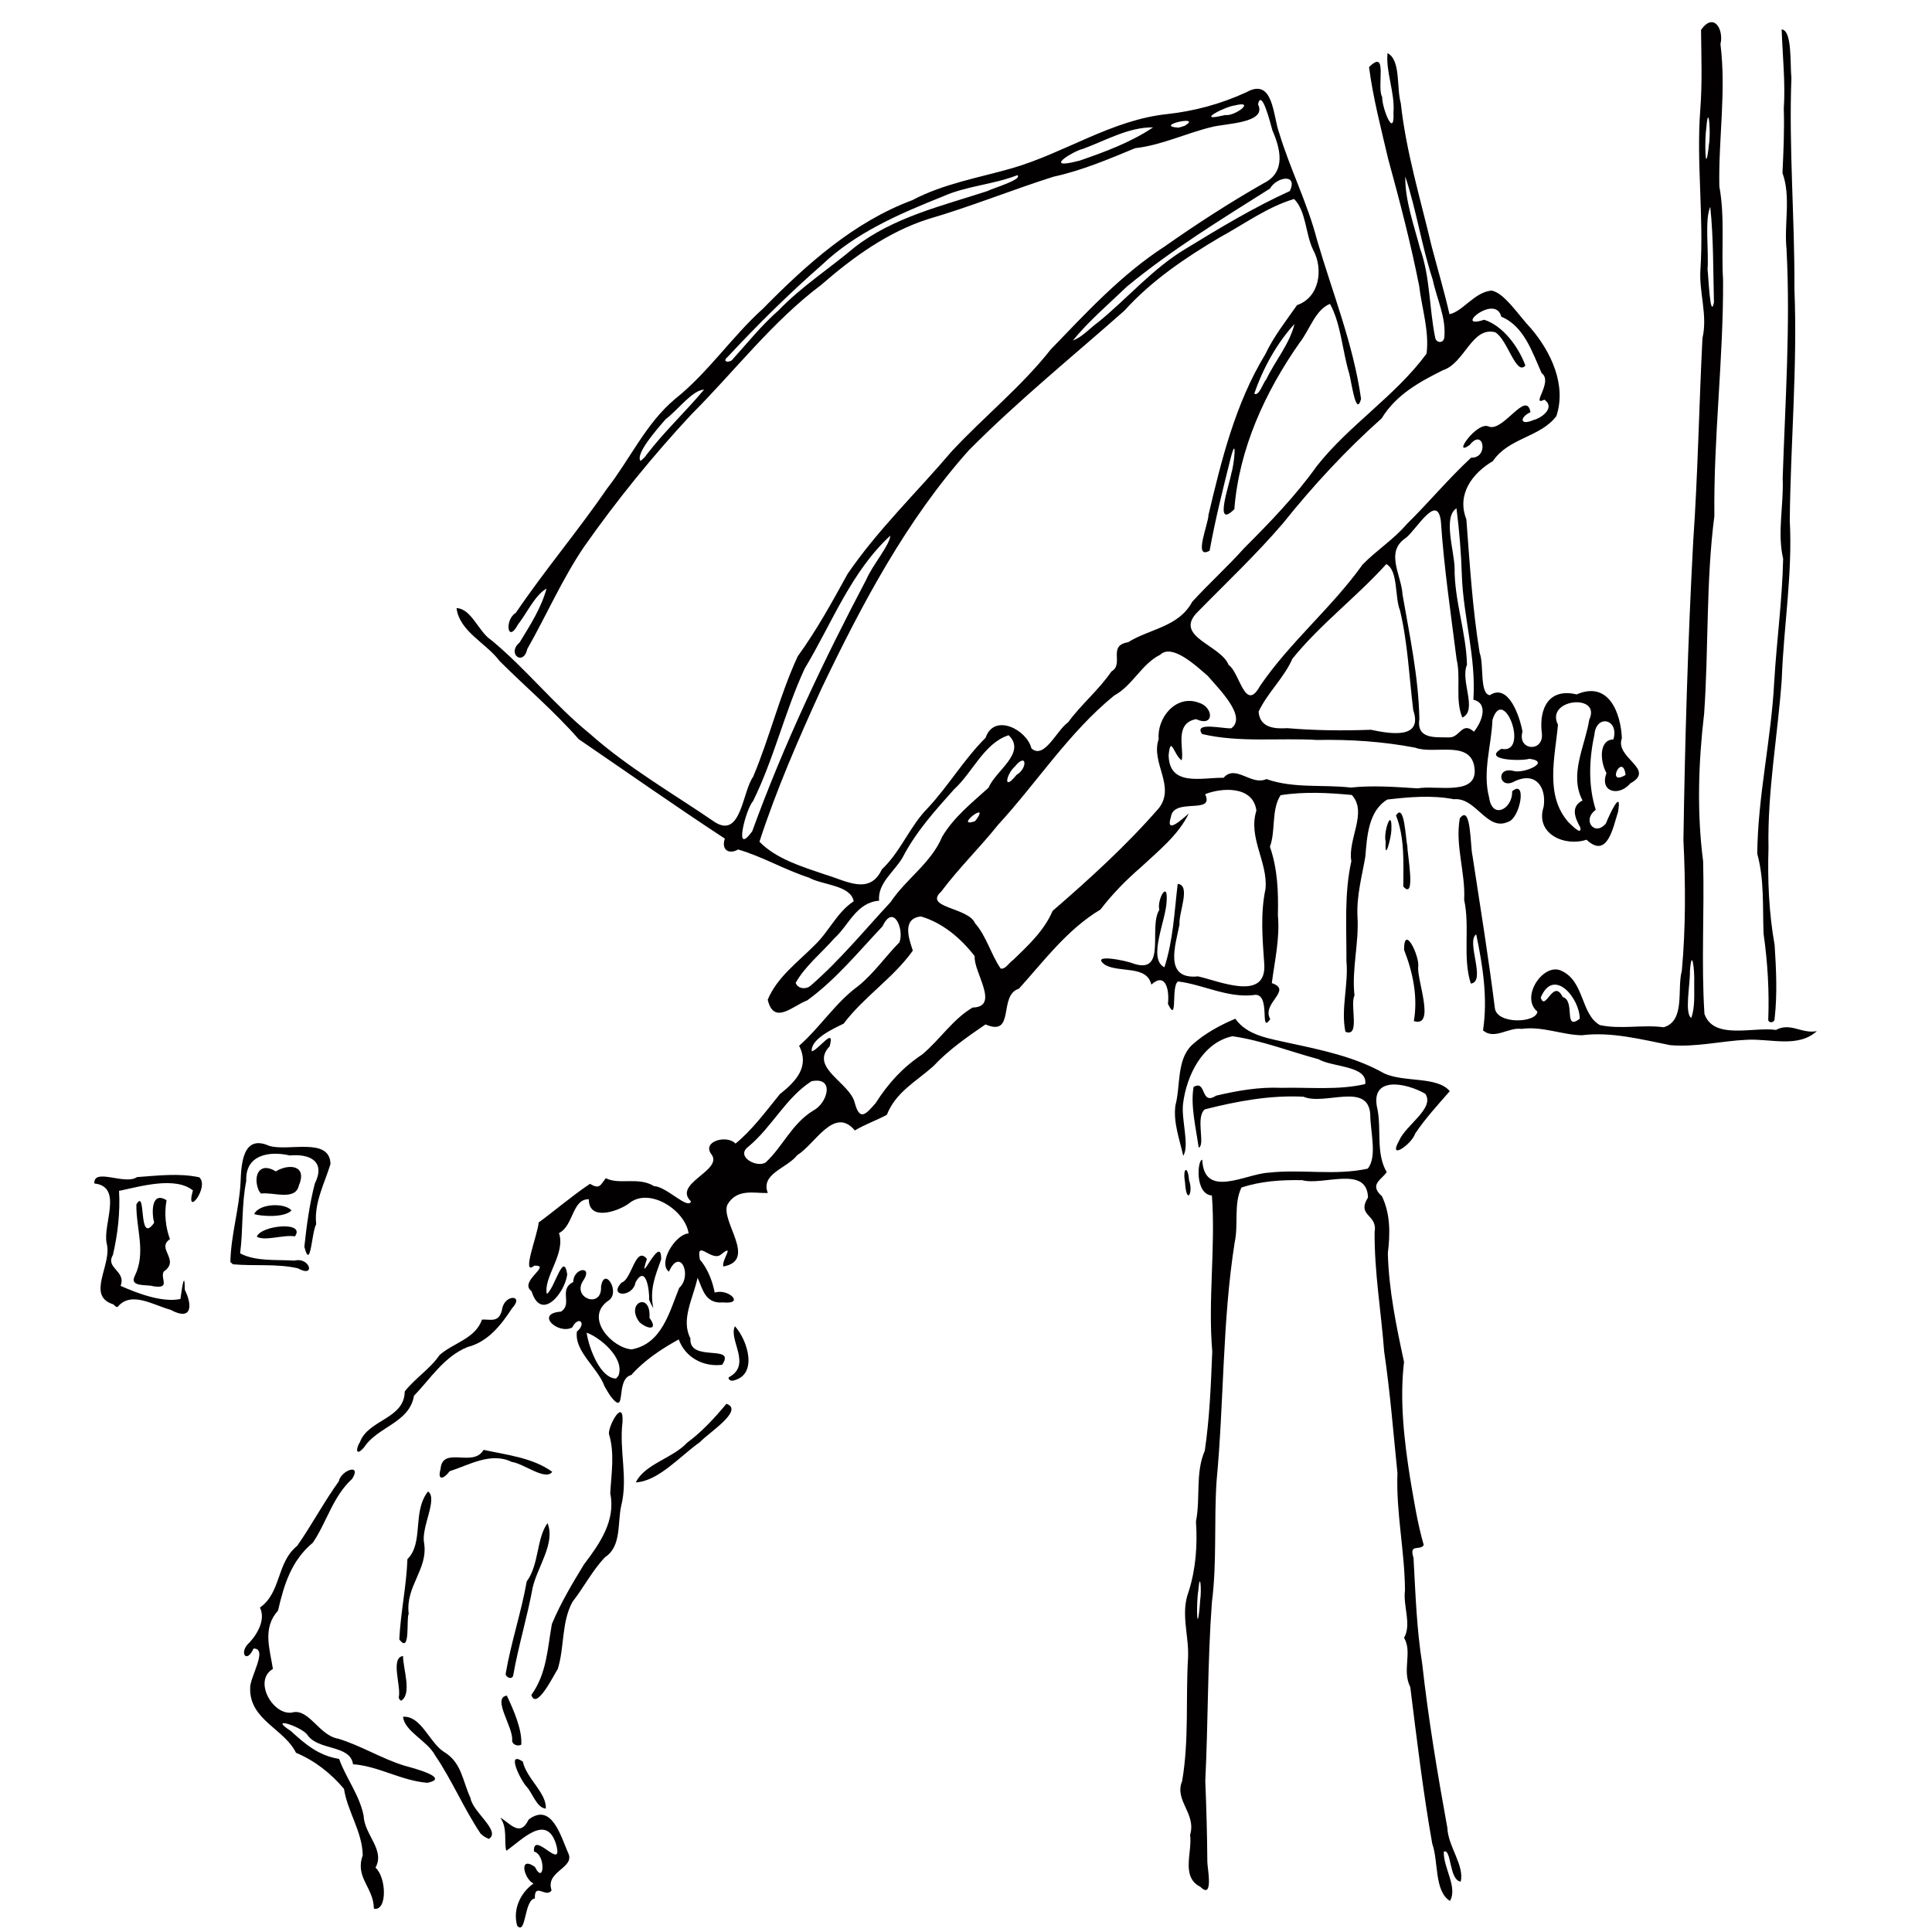 <?xml version="1.0" encoding="UTF-8" standalone="no"?>
<!-- Created with Inkscape (http://www.inkscape.org/) -->

<svg
   xmlns:dc="http://purl.org/dc/elements/1.1/"
   xmlns:cc="http://creativecommons.org/ns#"
   xmlns:rdf="http://www.w3.org/1999/02/22-rdf-syntax-ns#"
   xmlns:svg="http://www.w3.org/2000/svg"
   xmlns="http://www.w3.org/2000/svg"
   xmlns:sodipodi="http://sodipodi.sourceforge.net/DTD/sodipodi-0.dtd"
   xmlns:inkscape="http://www.inkscape.org/namespaces/inkscape"
   width="230mm"
   height="230mm"
   viewBox="0 0 230 230"
   version="1.1"
   id="svg4708"
   inkscape:version="0.92.1 r15371"
   sodipodi:docname="lockyer telescope small.svg">
  <defs
     id="defs4702" />
  <sodipodi:namedview
     id="base"
     pagecolor="#ffffff"
     bordercolor="#666666"
     borderopacity="1.0"
     inkscape:pageopacity="0.0"
     inkscape:pageshadow="2"
     inkscape:zoom="0.49497475"
     inkscape:cx="848.22815"
     inkscape:cy="53.423364"
     inkscape:document-units="mm"
     inkscape:current-layer="layer1"
     showgrid="false"
     inkscape:window-width="2560"
     inkscape:window-height="1365"
     inkscape:window-x="-9"
     inkscape:window-y="-9"
     inkscape:window-maximized="1" />
  <g
     inkscape:label="Layer 1"
     inkscape:groupmode="layer"
     id="layer1"
     transform="translate(608.263,279.961)">
    <path
       style="fill:#020000;fill-opacity:1;stroke-width:0.265"
       d="m -563.76,-52.819 c -0.032,-2.414 -2.28,-3.677 -1.32,-6.26 -0.044,-2.831 -1.821,-5.218 -2.231,-7.924 -1.55,-1.837 -3.457,-3.348 -5.716,-4.296 -1.383,-2.842 -5.537,-3.905 -5.455,-7.673 -0.1,-1.219 2.199,-4.776 0.403,-4.731 -0.865,1.913 -1.808,0.402 -0.454,-0.751 1.149,-1.276 1.839,-2.863 1.213,-4.129 2.56,-1.793 1.951,-5.349 4.438,-7.351 1.74,-2.489 3.166,-5.202 4.95,-7.673 0.245,-1.306 2.775,-2.214 1.597,-0.307 -2.3,2.096 -3.011,5.135 -4.684,7.605 -2.573,2.145 -3.431,4.998 -4.148,8.09 -1.874,2.066 -0.985,4.535 -0.606,6.939 -2.466,1.431 0.148,5.82 2.482,5.146 1.888,-0.273 3.085,2.8 5.29,3.159 2.749,0.837 5.127,2.36 7.877,3.212 0.966,0.268 5.554,1.437 2.76,2.039 -3.062,-0.22 -5.906,-2.014 -8.873,-2.205 -0.332,-2.388 -4.212,-1.571 -5.482,-3.568 -0.877,-1.012 -4.686,-2.182 -1.929,-0.398 1.719,1.571 3.315,2.939 5.755,3.329 0.824,2.29 2.423,4.288 2.916,6.744 0.081,2.301 2.596,4.072 1.413,6.202 1.311,1.153 1.419,5.175 -0.16,4.886 l -0.035,-0.086 z m 17.068,2.117 c -0.577,-2.014 0.455,-3.993 1.934,-5.022 -1.168,-0.614 -1.777,-3.363 0.174,-1.988 1.12,2.266 1.329,-1.469 -0.112,-1.827 -0.146,-2.628 3.493,2.454 2.666,-0.753 -1.12,-3.906 -4.107,-0.611 -5.955,0.66 -0.314,-0.96 0.19,-2.69 -0.719,-3.937 1.148,0.609 2.324,2.412 3.378,0.22 2.729,-2.092 3.842,2.022 4.672,3.916 0.989,1.87 -2.752,2.176 -1.943,4.512 -0.65,0.971 -2.062,-1.019 -1.991,0.965 -1.3,0.163 -1.021,4.437 -2.103,3.255 z m -4.359,-10.975 c -1.995,-2.977 -3.395,-6.339 -5.4,-9.295 -0.945,-1.779 -3.643,-2.849 -3.832,-4.61 2.136,-0.152 3.101,2.989 4.815,4.142 2.195,1.289 2.247,3.473 3.217,5.526 0.221,1.638 3.665,3.944 2.19,4.867 -0.371,-0.133 -0.709,-0.353 -0.989,-0.63 z m 5.529,-5.524 c -0.739,-0.737 -2.556,-4.441 -0.501,-3.046 0.428,2.009 2.873,3.767 2.732,5.599 -1.056,-0.089 -1.58,-1.822 -2.231,-2.554 z m -1.773,-5.564 c 0.184,-1.522 -2.448,-5.071 -0.629,-5.338 0.82,1.751 1.836,4.061 1.719,5.837 -0.385,0.241 -1.09,0.015 -1.09,-0.5 z m -13.496,-5.138 c 0.308,-1.317 -1.034,-4.687 0.507,-4.919 -0.002,1.513 1.107,4.521 -0.229,5.329 -0.149,-0.081 -0.275,-0.236 -0.278,-0.41 z m 15.784,-0.277 c 1.832,-2.538 1.922,-5.526 2.443,-8.447 1.039,-2.471 2.417,-4.8 3.821,-7.091 1.856,-2.451 3.804,-5.204 3.129,-8.46 0.125,-2.371 0.552,-4.767 -0.16,-7.097 -0.045,-1.066 1.797,-4.303 1.616,-1.364 -0.41,3.348 0.684,6.646 -0.158,9.97 -0.445,2.015 0.041,4.807 -1.895,6.066 -1.502,1.549 -2.549,3.609 -3.905,5.346 -1.327,2.449 -0.936,5.408 -1.75,7.993 -0.41,0.589 -2.545,5.014 -3.141,3.083 z m 79.65,22.845 c -2.362,-1.181 -0.944,-4.116 -1.227,-6.186 0.762,-2.57 -1.912,-4.079 -0.951,-6.398 0.838,-4.875 0.413,-9.85 0.709,-14.768 0.102,-2.631 -0.909,-5.22 0.067,-7.796 0.862,-2.714 1.06,-5.531 0.872,-8.354 0.556,-2.801 -0.1,-5.76 1.052,-8.428 0.576,-3.903 0.731,-7.87 0.888,-11.811 -0.527,-6.182 0.41,-12.384 -0.041,-18.56 -2.085,-0.184 -1.708,-4.333 -1.15,-4.251 0.22,4.682 5.141,1.68 7.893,1.529 3.927,-0.439 7.924,0.372 11.804,-0.477 1.172,-1.412 0.298,-4.435 0.301,-6.501 -0.293,-3.842 -5.44,-0.985 -7.943,-2.062 -3.958,-0.21 -7.918,0.531 -11.738,1.5 -1.173,0.899 0.092,4.274 -0.742,4.559 -0.327,-2.345 -0.999,-5.067 -0.604,-7.227 1.575,-0.895 0.785,2.274 2.674,1.041 2.552,-0.597 5.125,-1.054 7.766,-0.933 3.323,-0.081 6.757,0.306 9.987,-0.447 0.333,-2.213 -3.904,-1.984 -5.565,-2.963 -3.408,-0.913 -6.738,-2.233 -10.239,-2.733 -3.563,0.759 -5.463,4.676 -5.877,8.012 -0.243,1.909 0.798,4.973 0.017,6.23 -0.419,-1.931 -1.206,-3.977 -0.929,-6.005 0.628,-2.346 0.12,-5.412 1.966,-7.19 1.497,-1.371 3.452,-2.42 5.171,-3.128 1.39,2.028 4.162,2.37 6.406,2.889 3.86,0.827 7.872,1.658 11.317,3.621 2.359,1.093 6.335,0.32 7.798,2.114 -1.395,1.609 -2.91,3.236 -4.12,5.055 -0.397,1.252 -3.303,3.294 -1.901,0.818 0.79,-1.849 4.276,-3.847 3.111,-5.562 -2.331,-1.352 -6.703,-2.175 -5.683,1.884 0.465,2.459 -0.209,5.215 1.087,7.438 -0.614,0.921 -2.135,1.475 -0.573,2.868 1.034,2.122 0.987,4.512 0.708,6.79 0.116,4.38 1.009,8.683 1.927,12.944 -0.533,4.571 0.007,9.258 0.719,13.799 0.462,2.682 0.868,5.363 1.628,7.994 -0.394,0.723 -1.794,-0.237 -1.218,1.514 0.237,4.223 0.365,8.451 1.037,12.633 0.727,6.551 1.817,13.064 2.997,19.547 0.07,2.16 2.069,4.501 1.579,6.384 -1.416,-0.24 -1.071,-3.992 -2.008,-3.573 -0.062,1.931 1.675,4.219 0.736,5.867 -1.891,-1.174 -1.351,-4.715 -2.111,-6.816 -1.097,-6.183 -1.836,-12.425 -2.614,-18.649 -1.015,-2.015 0.281,-4.122 -0.74,-5.866 0.921,-1.568 -0.142,-3.806 0.109,-5.648 -0.028,-4.673 -1.078,-9.275 -0.896,-13.953 -0.494,-4.831 -0.871,-9.672 -1.583,-14.479 -0.358,-4.752 -1.175,-9.466 -1.137,-14.244 0.381,-2.125 -2.184,-1.848 -0.786,-4.091 -0.121,-3.872 -5.35,-1.38 -7.829,-2.058 -2.434,-0.052 -4.911,0.1 -7.237,0.876 -0.95,1.95 -0.334,4.395 -0.808,6.54 -1.476,9.383 -1.261,18.911 -2.149,28.351 -0.332,4.827 0.058,9.671 -0.562,14.482 -0.523,7.077 -0.438,14.182 -0.786,21.269 0.129,3.214 0.223,6.414 0.244,9.637 -0.017,0.602 0.797,4.568 -0.822,2.975 z m -0.026,-34.157 c 0.186,-1.143 -0.011,-3.662 -0.228,-1.09 -0.222,1.143 -0.202,5.366 0.14,2.196 l 0.047,-0.553 0.04,-0.554 z m -82.684,8.801 c 0.631,-3.714 1.857,-7.31 2.51,-11.007 1.494,-2.038 1.133,-5.068 2.474,-6.941 0.966,2.383 -1.206,5.217 -1.768,7.682 -0.646,3.518 -1.707,6.965 -2.327,10.496 -0.176,0.498 -0.873,0.183 -0.888,-0.23 z m -12.661,-4.105 c 0.155,-3.191 0.851,-6.348 0.968,-9.554 1.978,-1.956 0.538,-5.641 2.452,-8.056 1.214,0.846 -0.848,4.275 -0.466,6.145 0.499,3.113 -2.249,5.131 -1.834,8.429 -0.32,0.506 0.251,4.879 -1.12,3.036 z m -4.688,-23.484 c 1.002,-2.703 5.299,-2.741 5.336,-6.03 1.236,-1.592 2.997,-2.655 4.151,-4.342 1.641,-1.448 4.268,-1.948 5.045,-4.215 0.968,-0.064 2.054,0.45 2.393,-1.222 0.277,-1.831 2.708,-1.756 1.194,-0.135 -1.314,2.008 -2.873,4.007 -5.303,4.624 -2.798,1.125 -4.436,3.808 -6.38,5.795 -0.532,3.241 -4.35,3.683 -5.94,6.147 -1.051,1.199 -0.966,0.084 -0.497,-0.622 z m 9.598,3.218 c 0.224,-2.823 3.88,-0.127 5.122,-2.296 2.813,0.611 5.858,0.935 8.176,2.615 -0.803,1.117 -3.392,-0.998 -4.839,-1.184 -2.466,-1.215 -5.118,0.399 -7.377,1.113 -0.687,0.931 -1.488,1.18 -1.082,-0.248 z m 23.249,1.577 c 1.053,-2.195 4.366,-2.849 6.107,-4.726 1.779,-1.307 3.284,-2.963 4.678,-4.631 2.185,0.756 -2.227,3.52 -3.134,4.547 -2.373,1.664 -4.938,4.663 -7.652,4.81 z m -62.189,-21.19 c -3.332,-1.028 -0.1,-4.731 -0.813,-7.299 -0.461,-2.269 1.982,-6.727 -1.465,-7.098 -0.087,-1.918 3.65,0.24 5.087,-0.759 2.451,-0.171 4.992,-0.498 7.408,0.026 1.271,1.144 -1.732,4.965 -0.755,1.559 -2.128,-1.69 -6.215,-0.484 -8.796,0.056 0.152,2.507 -0.153,5.162 -0.732,7.637 -0.931,1.583 1.615,1.873 0.916,3.671 2.02,0.892 4.954,2.015 7.124,1.565 0.157,-1.139 0.506,-3.613 0.522,-1.1 0.98,1.998 0.774,3.738 -1.705,2.378 -1.995,-0.519 -4.694,-2.305 -6.306,-0.323 -0.214,0.008 -0.346,-0.183 -0.485,-0.311 z m 2.528,-3.359 c 1.384,-2.816 0.165,-5.601 0.201,-8.538 1.223,-2.129 0.152,4.966 2.119,2.178 -0.293,-1.045 -0.402,-3.842 1.474,-2.684 -0.302,1.634 -0.095,3.291 0.405,4.635 -1.688,1.134 1.286,2.476 -0.744,3.86 -0.454,0.822 0.894,2.082 -1.243,1.747 -0.668,-0.234 -2.883,0.134 -2.211,-1.198 z m 55.94,13.12 c -0.822,-2.265 -3.62,-4.155 -3.293,-6.532 1.19,-0.948 0.221,-1.993 -0.564,-0.478 -1.69,0.871 -4.464,-1.663 -1.344,-1.889 1.45,-0.886 -0.333,-2.639 1.472,-3.524 -0.004,-1.726 2.53,-2.039 1.11,-0.052 -1.173,2.023 2.325,3.233 2.197,0.612 0.377,-2.584 2.472,0.788 0.779,1.721 -2.741,2.035 0.536,5.555 2.863,5.737 3.605,-0.664 4.496,-4.448 5.659,-7.312 1.613,-1.483 0.11,-4.939 -1.217,-1.939 -1.36,-1.008 0.756,-4.464 2.343,-4.557 -0.416,-2.812 -4.773,-5.599 -7.162,-3.521 -1.397,0.959 -4.735,2.053 -4.717,-0.547 -1.998,-0.051 -1.823,3.193 -3.553,4.025 0.821,2.467 -1.858,5.202 -1.453,7.242 0.929,-0.578 1.986,-5.197 2.435,-2.326 -0.291,2.256 -3.112,5.685 -4.252,2.003 -1.578,-1.169 2.494,-3.12 0.329,-3.038 -1.616,1.357 0.44,-3.775 0.519,-5.137 1.82,-1.328 3.948,-3.153 6.107,-4.602 1.141,0.664 1.223,0.21 1.882,-0.674 1.627,0.838 3.884,-0.214 5.764,0.954 1.441,0.021 4.044,2.854 4.384,1.808 -2.22,-2.121 3.789,-3.642 2.466,-5.558 -1.27,-1.576 1.798,-2.428 2.836,-1.321 1.96,-1.595 3.616,-3.842 5.267,-5.878 1.847,-1.468 3.605,-3.236 2.3,-5.769 2.446,-2.12 4.335,-5.152 7.078,-7.141 1.851,-1.506 3.207,-3.496 4.874,-5.185 0.579,-1.584 -0.735,-4.639 -2.01,-1.905 -2.878,3.043 -5.569,6.36 -8.978,8.831 -1.688,0.62 -3.969,3.014 -4.698,-0.084 1.119,-2.682 3.545,-4.43 5.543,-6.449 1.733,-1.621 2.673,-3.941 4.692,-5.267 -0.371,-1.941 -3.695,-1.906 -5.345,-2.821 -2.936,-0.957 -5.685,-2.573 -8.423,-3.344 -1.028,0.613 -2.041,0.088 -1.572,-1.295 -5.84,-3.827 -11.615,-7.889 -17.402,-11.843 -2.902,-3.318 -6.295,-6.189 -9.401,-9.285 -1.581,-2.143 -4.791,-3.515 -5.139,-6.317 1.816,0.094 2.606,2.829 4.14,3.815 4.17,3.441 7.516,7.726 11.715,11.132 4.577,4.071 9.928,7.126 14.96,10.576 3.079,1.865 3.217,-3.677 4.498,-5.444 1.974,-4.701 3.162,-9.712 5.306,-14.337 2.246,-3.099 4.093,-6.455 5.932,-9.804 3.607,-5.281 8.267,-9.73 12.393,-14.591 3.84,-4.134 8.286,-7.677 11.789,-12.129 4.234,-4.381 8.403,-8.921 13.553,-12.257 3.828,-2.691 7.762,-5.236 11.825,-7.549 2.679,-1.331 1.962,-4.119 1.014,-6.291 -0.259,-0.943 -1.289,-5.02 -1.71,-3.093 1.131,2.272 -3.952,2.268 -5.543,2.712 -3.059,0.743 -5.936,2.154 -9.086,2.511 -3.175,1.315 -6.346,2.662 -9.721,3.396 -5.006,1.586 -9.876,3.575 -14.922,5.044 -4.817,1.544 -8.949,4.546 -12.725,7.829 -5.86,4.407 -10.326,10.298 -15.483,15.45 -4.6,4.939 -8.868,10.202 -12.747,15.724 -2.614,3.852 -4.47,8.145 -6.769,12.183 -0.462,2.101 -2.472,0.536 -0.919,-0.769 1.244,-2.041 2.581,-4.101 3.214,-6.426 -1.348,0.733 -2.325,2.905 -3.398,4.272 -1.251,2.354 -1.64,-0.557 -0.256,-1.388 3.434,-5.073 7.403,-9.754 10.871,-14.805 2.744,-3.527 4.611,-7.745 8.093,-10.663 3.943,-3.139 6.753,-7.411 10.492,-10.777 5.139,-5.222 10.765,-10.28 17.737,-12.879 3.72,-1.966 7.881,-2.661 11.878,-3.805 6.264,-1.814 11.832,-5.735 18.422,-6.44 3.281,-0.354 6.471,-1.22 9.465,-2.602 3.256,-1.825 3.166,2.84 3.916,4.843 1.303,4.315 3.374,8.355 4.504,12.731 1.832,6.284 4.331,12.423 5.244,18.932 -0.609,2.288 -1.171,-2.251 -1.418,-3.047 -0.817,-2.697 -0.964,-5.877 -2.283,-8.269 -1.772,0.715 -2.433,3.155 -3.623,4.638 -4.099,5.848 -7.205,12.613 -7.761,19.804 -2.514,2.487 -0.558,-3.015 -0.354,-4.288 0.345,-1.051 0.69,-4.745 -0.071,-1.846 -0.92,3.671 -1.849,7.364 -2.519,11.075 -2.005,1.131 -0.125,-3.22 -0.137,-4.254 1.555,-6.582 3.212,-13.297 6.766,-19.129 0.989,-2.102 2.457,-3.959 3.777,-5.851 2.691,-0.915 3.161,-4.31 1.918,-6.579 -0.932,-1.91 -0.811,-4.58 -2.263,-6.056 -3.161,0.931 -5.969,3.008 -8.877,4.587 -4.118,2.434 -8.118,5.148 -11.344,8.721 -6.201,5.481 -12.647,10.709 -18.485,16.585 -7.464,8.343 -12.753,18.357 -17.561,28.393 -2.719,5.965 -5.358,11.99 -7.386,18.231 2.018,2.072 5.12,2.981 7.849,3.916 2.477,0.727 5.259,2.492 6.718,-0.618 2.273,-2.142 3.316,-5.136 5.499,-7.335 2.458,-2.646 4.291,-5.784 6.854,-8.338 1.008,-2.966 4.887,-0.998 5.455,1.252 1.524,1.419 3.06,-2.235 4.365,-3.086 1.559,-2.144 3.647,-3.842 5.161,-6.06 1.563,-0.894 -0.511,-3.078 1.982,-3.479 2.616,-1.63 6.015,-1.803 7.639,-4.819 2.017,-2.202 4.245,-4.22 6.197,-6.4 3.068,-3.071 6.095,-6.195 8.622,-9.739 3.882,-4.933 9.341,-8.33 13.077,-13.398 0.344,-2.673 -0.567,-5.41 -0.883,-8.084 -1.01,-5.094 -2.32,-10.113 -3.693,-15.12 -0.842,-3.612 -1.797,-7.242 -2.272,-10.909 2.31,-2.285 0.87,2.321 1.564,3.57 -0.033,1.268 1.479,5.098 1.346,1.832 0.183,-2.387 -0.926,-4.791 -0.71,-7.069 1.6,0.823 1.051,4.107 1.58,5.961 0.629,5.784 2.337,11.373 3.668,17.02 0.709,2.701 1.508,5.378 2.128,8.102 1.564,-0.314 2.971,-2.617 4.976,-2.81 1.498,0.173 3.336,3.054 4.73,4.505 2.386,2.8 4.251,6.746 3.017,10.435 -1.883,2.521 -5.682,2.57 -7.549,5.351 -2.493,1.477 -4.33,3.976 -3.164,6.933 0.405,5.311 0.725,10.631 1.581,15.896 0.545,1.412 -0.04,4.846 1.208,5.047 2.236,-1.489 3.581,2.576 3.893,4.337 -0.662,2.319 2.678,2.506 2.289,0.075 -0.321,-2.941 0.915,-5.283 4.158,-4.508 3.794,-1.644 5.246,2.148 5.386,5.21 -0.89,2.366 4.113,3.685 1.008,5.38 -1.357,1.612 -3.698,1.049 -2.842,-1.223 -0.783,-1.402 -0.916,-3.968 0.819,-4.005 0.738,-2.43 -2.061,-3.08 -2.259,-0.541 -0.637,2.915 -0.746,6.072 0.165,8.923 -1.692,1.2 -0.118,3.247 1.217,1.602 0.414,-1.077 1.943,-4.287 1.433,-1.352 -0.584,1.766 -1.243,5.667 -3.75,3.304 -2.584,0.863 -6.152,-0.684 -5.102,-3.927 0.343,-2.316 -0.923,-4.183 -3.4,-3.058 -1.933,1.157 -2.377,-1.778 -0.173,-1.195 1.178,0.34 4.542,-1.095 1.88,-1.453 -0.966,0.298 -5.666,0.181 -3.348,-1.187 3.418,0.715 0.279,-7.759 -1.057,-3.44 -0.119,3.091 -1.208,6.135 -0.394,9.243 0.375,2.696 2.833,1.31 2.737,-0.744 1.8,-1.546 0.967,3.271 -0.51,3.646 -2.523,1.128 -3.783,-2.967 -6.43,-2.705 -2.606,-0.505 -5.301,-0.265 -7.915,0.037 -2.266,1.359 -2.422,4.423 -2.621,6.803 -0.399,2.333 -1.039,4.57 -0.939,7.078 0.211,3.176 -0.7,6.285 -0.351,9.453 -0.576,1.097 0.722,5.043 -1.081,4.313 -0.563,-2.729 0.385,-5.623 0.12,-8.429 0.027,-3.966 -0.283,-7.982 0.587,-11.882 -0.464,-2.581 1.963,-5.815 0.055,-7.88 -2.805,-0.261 -5.686,-0.418 -8.478,0.028 -1.125,1.714 -0.565,4.215 -1.27,6.135 0.911,2.636 1.012,5.34 0.948,8.144 0.252,2.769 -0.384,5.453 -0.725,8.091 2.549,0.851 -1.279,2.385 -0.184,4.286 -1.375,1.967 0.225,-3.375 -2.051,-2.854 -3.093,0.324 -5.93,-1.25 -8.914,-1.628 -0.89,0.448 0.006,5.2 -1.217,2.661 0.193,-1.598 -0.254,-3.841 -1.976,-2.287 -0.54,-2.347 -3.787,-1.367 -5.518,-2.353 -1.884,-1.414 2.616,-0.491 3.363,-0.155 4.063,1.362 1.774,-4.283 3.105,-6.387 -0.304,-1.237 1.063,-3.629 0.869,-1.012 -0.078,2.283 -2.282,6.815 -0.265,7.847 1.049,-3.207 1.188,-6.606 1.582,-9.927 1.623,0.137 0.084,3.472 0.217,4.836 -0.486,2.48 -1.9,6.586 2.206,6.172 2.485,0.544 8.131,3.034 7.888,-1.408 -0.208,-2.999 -0.486,-6.048 0.148,-9.024 0.282,-3.217 -2.103,-6.069 -1.088,-9.31 -0.403,-3.022 -4.221,-2.709 -6.104,-1.947 1.185,2.486 -3.783,0.333 -4.076,2.728 -0.706,2.203 1.485,0.108 2.131,-0.43 -1.235,2.569 -3.654,4.487 -5.726,6.422 -1.752,1.51 -3.392,3.186 -4.791,5.015 -3.915,2.332 -6.701,6.092 -9.709,9.424 -2.507,0.77 -0.366,5.791 -3.979,4.251 -2.153,1.476 -4.432,3.061 -6.22,4.988 -2.041,1.807 -4.472,3.086 -5.519,5.768 -1.168,0.642 -2.612,1.138 -3.811,1.864 -2.469,-2.94 -4.742,1.654 -6.836,2.92 -1.243,1.595 -4.423,2.228 -3.525,4.529 -1.579,0.05 -3.686,-0.585 -4.815,1.397 -0.828,1.977 3.604,6.613 -0.481,7.35 -0.254,-0.729 1.476,-2.832 -0.287,-1.42 -1.123,0.911 -3,-1.967 -2.498,0.616 0.993,1.103 1.558,2.817 1.756,3.913 1.603,-0.537 3.676,1.429 1.002,1.169 -2.172,0.188 -2.428,-1.636 -3.037,-2.933 -0.549,2.489 -2.016,4.995 -0.853,7.214 -0.199,2.943 5.498,0.594 3.775,3.145 -2.24,0.277 -4.391,-0.875 -5.165,-3.023 -2.004,1.096 -4.099,2.484 -5.651,4.238 -1.987,0.499 -0.439,5.103 -2.464,2.528 -0.261,-0.378 -0.488,-0.778 -0.717,-1.175 z m 1.651,-1.27 c 0.82,-2.152 -2.355,-4.654 -3.789,-5.123 0.283,1.879 1.63,5.428 3.507,5.46 z m 17.514,-25.378 c 2.105,-1.962 3.089,-4.584 5.669,-6.184 1.686,-0.84 2.646,-4.081 -0.206,-3.496 -3.08,1.987 -4.724,5.494 -7.536,7.809 -1.513,1.159 1,2.519 2.073,1.872 z m 13.1,-7.069 c 1.492,-2.356 3.226,-4.255 5.547,-5.797 2.113,-1.764 3.642,-4.198 6,-5.587 3.326,-0.066 0.066,-4.281 0.252,-6.111 -1.62,-2.11 -3.821,-3.984 -6.406,-4.734 -2.356,0.251 -1.364,2.823 -0.96,4.066 -2.316,3.261 -5.832,5.497 -8.238,8.697 -1.286,0.621 -3.942,1.844 -3.796,3.294 0.79,-0.147 2.807,-3.074 2.132,-0.597 -2.447,2.549 2.411,4.31 2.988,6.732 0.607,2.256 1.347,1.316 2.482,0.036 z m -7.72,-13.999 c 3.467,-3.01 6.398,-6.593 9.517,-9.954 1.835,-2.755 4.824,-4.633 6.128,-7.767 1.393,-2.345 3.529,-4.025 5.53,-5.844 0.816,-2.015 4.552,-4.143 2.385,-6.239 -2.934,0.947 -4.28,4.425 -6.503,6.447 -2.26,2.53 -4.55,5.061 -6.118,8.1 -0.967,1.688 -3.001,3.056 -2.803,5.153 -2.73,0.22 -3.6,2.931 -5.36,4.511 -1.516,1.731 -3.483,3.308 -4.572,5.271 0.265,0.747 1.266,0.8 1.796,0.322 z m 24.082,-3.036 c 1.805,-1.742 3.709,-3.506 4.709,-5.853 4.438,-3.837 8.802,-7.809 12.658,-12.241 2.017,-2.634 -1.005,-5.388 -0.029,-8.209 -0.226,-2.529 2.057,-5.339 4.748,-4.346 1.774,0.496 1.956,2.975 -0.303,1.966 -2.638,0.509 -1.39,3.524 -1.703,4.901 -0.919,-0.584 -1.311,-3.099 -1.556,-0.613 0.058,3.81 3.985,2.645 6.541,2.692 1.434,-1.648 3.299,0.989 5.096,0.153 3.217,1.142 6.706,0.629 10.044,1.011 2.669,-0.28 5.309,-0.07 7.97,0.096 2.266,-0.429 7.471,1.07 6.713,-2.726 -0.631,-3.001 -4.812,-1.29 -7.001,-2.116 -3.848,-0.736 -7.748,-0.995 -11.661,-0.919 -4.564,-0.271 -9.235,0.347 -13.722,-0.707 -1.069,-1.525 2.629,-0.588 3.483,-0.685 1.897,-1.39 -1.5,-4.699 -2.797,-6.227 -1.417,-1.233 -4.265,-3.891 -5.669,-2.529 -2.221,1.1 -3.283,3.671 -5.492,4.868 -5.379,4.382 -9.155,10.318 -13.818,15.391 -2.175,2.72 -4.687,5.155 -6.765,7.943 -2.139,1.931 3.219,1.866 4.015,3.742 1.387,1.577 1.896,3.709 3.06,5.409 0.555,0.163 1.038,-0.746 1.481,-1.001 z m -31.046,-15.343 c 3.754,-10.324 8.475,-20.279 13.593,-29.991 0.718,-1.687 2.755,-4.029 2.847,-5.198 -4.697,4.329 -6.969,10.471 -10.202,15.837 -2.373,5.132 -3.644,10.706 -6.152,15.789 -0.798,0.797 -2.405,6.785 -0.086,3.563 z m 26.69,-1.402 c 1.638,-2.326 -2.741,1.054 -0.196,0.226 l 0.196,-0.226 z m 4.771,-5.302 c 1.329,-0.76 1.245,-2.769 -0.201,-0.991 -1.031,0.909 -1.454,3.067 0.201,0.991 z m 67.114,6.253 c -0.67,-1.189 -1.15,-2.496 0.27,-3.205 -1.636,-3.084 0.305,-6.486 0.798,-9.626 1.48,-3.15 -5.278,-2.504 -3.726,0.613 -0.344,3.828 -1.592,8.432 1.276,11.626 0.24,0.201 1.606,1.688 1.383,0.591 z m -34.885,-11.814 c 3.317,0.281 6.638,0.314 9.959,0.19 2.093,0.437 6.259,1.241 5.042,-2.322 -0.49,-3.968 -0.648,-7.974 -1.577,-11.882 -0.649,-1.604 -0.198,-4.769 -1.633,-5.52 -3.545,3.93 -7.84,7.141 -11.179,11.269 -1.009,2.301 -2.979,4.06 -4.022,6.295 0.141,1.929 1.887,2.065 3.41,1.971 z m -3.275,-4.973 c 3.567,-5.256 8.556,-9.339 12.243,-14.502 1.644,-1.691 3.704,-2.99 5.274,-4.833 2.615,-2.567 4.958,-5.405 7.647,-7.893 2.132,0.081 1.503,-3.632 -0.166,-1.517 -2.221,1.576 0.912,-2.95 2.302,-2.175 1.732,0.596 4.44,-4.419 4.931,-1.724 -1.263,0.56 -1.342,1.662 0.344,0.938 0.993,-0.235 2.653,-1.486 1.311,-2.43 -1.724,0.857 1.105,-2.137 -0.329,-3.161 -1.104,-2.471 -2.092,-5.604 -4.801,-6.713 -0.712,-2.828 -5.838,1.602 -2.035,0.363 2.219,0.709 4.077,3.19 4.903,5.454 -1.112,1.282 -2.129,-3.143 -3.599,-3.967 -2.773,-0.712 -3.627,3.686 -6.206,4.513 -2.788,1.39 -5.557,2.89 -7.309,5.742 -4.266,3.797 -8.149,7.999 -11.716,12.454 -3.245,3.802 -6.9,7.22 -10.382,10.79 -2.473,2.791 2.954,3.757 3.886,6.106 1.313,0.883 1.951,5.706 3.705,2.556 z m 22.512,6.071 c 1.31,0.08 1.557,-1.974 2.981,-0.679 0.895,-1.046 1.831,-3.354 -0.06,-3.808 0.35,-4.981 -1.199,-9.841 -1.373,-14.803 -0.08,-2.668 -0.303,-5.332 -0.638,-7.979 -1.616,1.015 -0.286,4.992 -0.226,7.066 -0.039,3.914 1.382,7.67 1.475,11.556 -0.831,1.893 1.311,5.414 -0.549,6.287 -0.891,-2.076 -0.143,-4.666 -0.685,-6.937 -0.692,-5.473 -1.505,-10.937 -1.873,-16.44 -0.429,-3.469 -2.981,1.121 -4.193,2.004 -2.489,1.661 -0.495,4.41 -0.371,6.736 0.846,4.896 1.902,9.783 2.002,14.766 -0.366,2.448 1.801,2.206 3.511,2.231 z m 21.043,4.469 c -0.359,-2.772 -2.401,1.447 0,0 z m -116.545,-38.132 c 2.096,-2.74 4.637,-5.102 6.841,-7.744 -1.414,0.075 -3.145,2.457 -4.57,3.523 -1.069,1.229 -3.658,4.169 -2.993,4.978 0.264,-0.227 0.539,-0.454 0.722,-0.757 z m 10.293,-11.406 c 1.764,-1.951 3.407,-4.006 5.392,-5.747 2.735,-2.84 6.071,-4.995 9.075,-7.528 4.594,-3.572 10.338,-4.911 15.758,-6.678 0.848,-0.409 4.287,-1.409 3.615,-1.909 -2.887,1.134 -6.046,1.263 -8.892,2.542 -5.123,2.048 -10.338,4.287 -14.384,8.147 -3.923,3.433 -7.643,7.111 -11.195,10.929 -0.827,0.683 0.327,0.763 0.632,0.245 z m 43.51,-4.396 c 3.5,-2.855 6.451,-6.359 10.365,-8.701 4.032,-2.461 8.102,-4.924 12.406,-6.876 1.001,-2.158 -1.599,-1.669 -2.364,-0.297 -5.807,3.67 -11.707,7.279 -17.016,11.655 -2.18,2.094 -4.538,4.095 -6.44,6.419 1.066,-0.342 2.071,-1.509 3.05,-2.201 z m 19.957,6.858 c 1.053,-2.217 2.798,-4.24 3.367,-6.61 -2.11,2.295 -3.778,5.329 -4.786,8.298 0.556,0.37 1.071,-1.354 1.419,-1.688 z m 21.19,-4.919 c 0.288,-2.365 -0.886,-4.66 -1.362,-6.952 -1.325,-4.033 -1.939,-8.258 -3.267,-12.282 -0.068,2.722 1.03,5.795 1.753,8.552 1.216,3.416 1.084,7.095 1.801,10.61 0.103,0.626 0.915,0.74 1.074,0.072 z m -43.393,-21.139 c 3.012,-1.039 6.096,-2.18 8.74,-3.956 -2.898,-0.041 -5.648,1.561 -8.344,2.555 -1.103,0.248 -4.373,2.238 -1.391,1.635 0.334,-0.069 0.664,-0.152 0.995,-0.233 z m 12.537,-4.164 c 2.146,-1.308 -3.86,0.027 -0.784,0.242 l 0.402,-0.106 z m 4.784,-1.26 c 1.159,0.174 3.722,-1.79 1.137,-1.144 -1.167,0.145 -4.643,1.94 -1.559,1.233 l 0.422,-0.089 z m -118.431,136.55 c 0.056,-3.181 1.05,-6.296 1.212,-9.486 0.08,-2.14 0.247,-5.747 3.376,-4.362 2.235,0.738 7.24,-1.099 7.331,2.169 -0.717,2.353 -1.981,4.637 -1.703,7.175 -0.546,0.9 -0.651,5.646 -1.409,2.688 0.266,-2.524 0.608,-5.05 1.244,-7.527 1.306,-2.604 -0.525,-3.578 -2.98,-3.347 -2.417,-0.565 -5.321,-0.097 -5.18,3.022 -0.575,2.845 -0.359,5.77 -0.732,8.631 1.871,0.994 4.343,0.723 6.477,0.866 1.818,-0.479 2.584,2.129 0.388,0.91 -2.528,-0.568 -5.164,-0.243 -7.71,-0.472 z m 3.142,-3.026 c 0.553,-1.382 5.868,-1.854 4.537,-0.032 -1.353,-0.235 -3.596,0.616 -4.537,0.032 z m 56.188,16.746 c 2.814,-1.481 -0.073,-4.482 0.736,-6.078 1.505,1.641 2.814,5.818 -0.236,6.473 -0.215,0.055 -0.606,-0.106 -0.5,-0.396 z m -56.497,-19.429 c 0.61,-1.314 3.743,-1.35 4.443,-0.428 -0.907,0.902 -3.663,0.678 -4.443,0.428 z m 45.851,12.845 c -1.708,-2.322 1.435,-3.668 1.207,-0.508 1.148,1.618 -0.34,1.33 -1.207,0.508 z m -45.298,-15.644 c -0.739,-1.698 0.032,-3.513 2.017,-2.29 1.614,-0.963 3.786,-0.726 2.743,1.705 -0.432,1.857 -3.13,0.712 -4.51,0.94 l -0.25,-0.356 z m 46.462,12.991 c 0.06,-1.046 -0.361,-4.281 -1.612,-2.082 -0.308,1.861 -3.302,1.758 -1.662,0.04 1.221,-0.357 1.653,-4.459 3.014,-2.817 -1.239,3.822 1.759,-3.272 1.695,0.056 -0.701,1.961 -1.399,3.581 -0.932,5.805 l -0.273,-0.489 -0.229,-0.513 z m 63.798,-14.006 c -0.302,-1.688 0.337,-2.063 0.48,-0.227 0.547,1.511 -0.319,3.061 -0.48,0.227 z m 27.243,-19.163 c 0.502,-2.857 -0.114,-5.811 -1.165,-8.489 -0.002,-3.168 1.864,0.79 1.686,2.011 -0.189,1.509 2.111,7.301 -0.521,6.477 z m 8.234,1.108 c 0.584,-3.792 -0.026,-7.71 -0.809,-11.437 -1.247,0.828 1.238,5.654 -0.643,5.863 -1.003,-3.095 -0.082,-6.724 -0.792,-9.964 0.174,-3.251 -1.1,-6.48 -0.518,-9.709 1.362,-1.801 1.232,3.337 1.511,4.469 0.922,6.023 1.897,12.04 2.656,18.084 0.186,2.001 4.939,1.834 5.073,0.458 -2.102,-1.717 0.72,-5.897 2.858,-4.861 2.768,1.25 2.278,5.172 4.577,6.463 2.532,0.539 5.069,-0.083 7.594,0.258 2.619,-0.757 1.557,-4.563 2.163,-6.729 0.468,-5.171 0.442,-10.365 0.189,-15.544 0.176,-11.877 0.534,-23.751 1.166,-35.612 0.559,-8.037 0.69,-16.099 1.098,-24.141 0.644,-2.773 -0.43,-5.456 -0.239,-8.203 0.413,-6.343 -0.502,-12.687 -0.018,-19.033 0.245,-3.156 0.12,-6.321 0.089,-9.476 1.521,-2.157 2.732,-0.046 2.312,1.7 0.704,5.639 -0.252,11.29 -0.134,16.935 0.679,3.668 0.217,7.437 0.445,11.152 0.046,9.375 -1.141,18.711 -1.036,28.087 -1.008,7.797 -0.672,15.687 -1.217,23.514 -0.687,5.839 -0.877,11.762 -0.121,17.602 0.155,6.052 -0.23,12.118 0.156,18.16 1.096,3.142 5.817,1.512 8.516,1.906 1.755,-0.933 3.038,0.497 4.864,0.144 -2.251,2.042 -5.537,0.873 -8.324,1.028 -3.069,0.14 -6,0.899 -9.132,0.642 -3.344,-0.663 -7.046,-1.631 -10.521,-1.178 -2.339,-0.039 -4.699,-1.103 -7.168,-0.758 -1.567,-0.233 -3.233,1.351 -4.594,0.179 z m 11.516,-1.385 c 0.002,-2.426 -3.096,-6.214 -4.645,-2.525 0.549,1.754 1.488,-2.369 2.616,-0.066 1.56,0.449 0.037,4.098 2.028,2.591 z m 13.625,-4.284 c 0.074,-1.445 -0.284,-4.418 -0.511,-1.352 0.038,1.564 -0.67,5.028 0.17,5.533 0.45,-1.334 0.33,-2.795 0.342,-4.182 z m 2.351,-80.99 c -0.1,-3.792 -0.043,-7.602 -0.437,-11.382 -0.684,1.514 -0.165,5.156 -0.324,7.468 0.105,0.69 0.31,6.066 0.761,3.914 z m -0.612,-18.726 c 0.274,-1.277 -0.03,-5.318 -0.296,-2.055 -0.199,1.126 -0.169,5.806 0.248,2.548 l 0.049,-0.493 z m 7.075,104.165 c 0.137,-3.409 -0.07,-6.89 -0.556,-10.296 -0.126,-3.18 0.103,-6.413 -0.751,-9.514 0.064,-6.882 1.673,-13.641 2.022,-20.51 0.29,-4.872 0.957,-9.726 1.06,-14.604 -0.726,-3.136 0.086,-6.395 -0.055,-9.601 0.3,-9.089 0.933,-18.181 0.457,-27.277 -0.309,-3.011 0.555,-6.175 -0.481,-9.052 0.116,-2.538 0.236,-5.092 0.155,-7.645 0.207,-3.155 -0.151,-6.308 -0.252,-9.45 1.274,0.112 0.987,4.129 1.158,5.791 -0.311,8.378 0.406,16.746 0.36,25.125 0.373,9.187 -0.461,18.358 -0.554,27.54 0.346,6.32 -0.727,12.606 -0.954,18.914 -0.474,6.692 -1.718,13.326 -1.578,20.056 -0.12,3.875 0.051,7.758 0.73,11.577 0.188,2.929 0.333,5.885 -0.006,8.806 0.004,0.427 -0.635,0.539 -0.754,0.141 z m -43.444,-15.908 c 0.005,-2.827 0.186,-5.789 -0.867,-8.461 1.003,-1.611 1.137,2.763 1.352,3.677 -0.028,0.797 1.064,6.526 -0.484,4.784 z m -2.101,-5.334 c -0.303,-1.215 0.806,-4.249 0.679,-1.379 0.008,0.714 -0.817,4.049 -0.679,1.379 z"
       id="path4502"
       inkscape:connector-curvature="0" />
  </g>
</svg>

